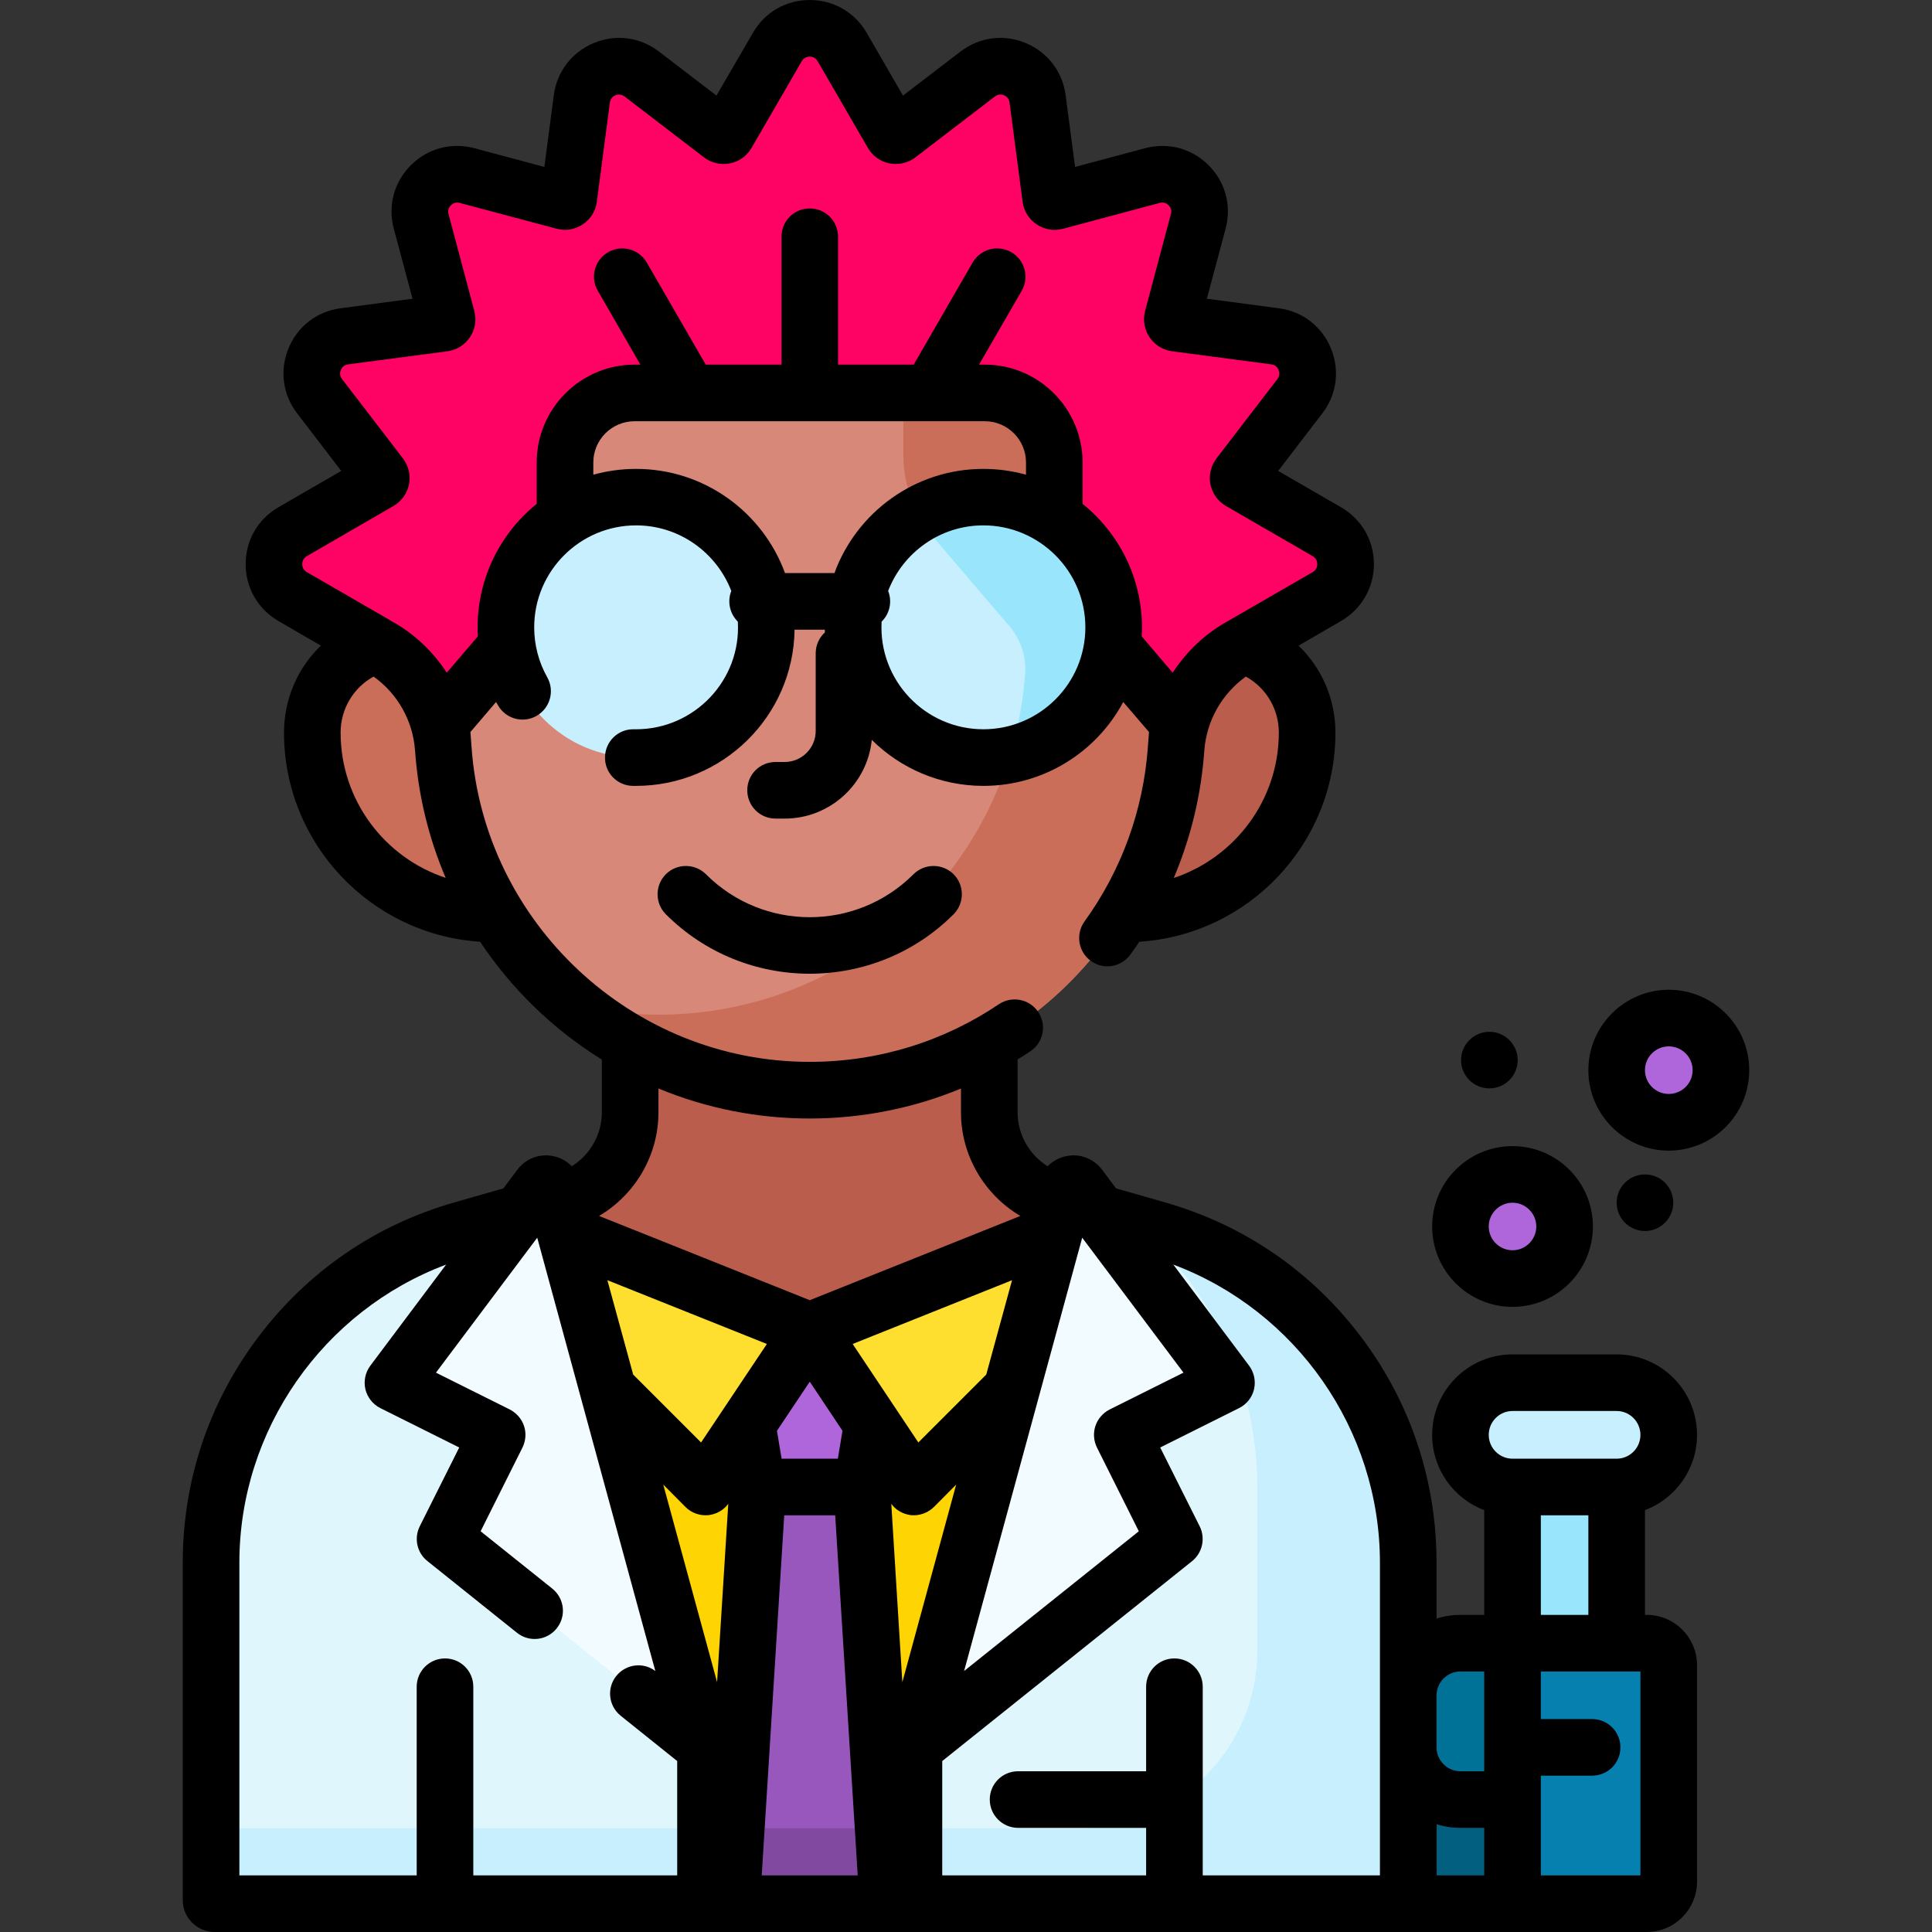<?xml version="1.0" encoding="UTF-8"?>
<svg xmlns="http://www.w3.org/2000/svg" xmlns:xlink="http://www.w3.org/1999/xlink" width="60pt" height="60pt" viewBox="0 0 60 60" version="1.1">
<rect x="0" y="0" width="60" height="60" fill="#333333" stroke="none"/>
<g id="surface1">
<path style=" stroke:none;fill-rule:nonzero;fill:rgb(60%,90.196%,98.824%);fill-opacity:1;" d="M 46.973 44.562 L 50.207 44.562 L 50.207 52.648 L 46.973 52.648 Z M 46.973 44.562 "/>
<path style=" stroke:none;fill-rule:nonzero;fill:rgb(78.431%,93.725%,99.608%);fill-opacity:1;" d="M 51.824 44.562 C 51.824 45.453 51.102 46.18 50.207 46.18 L 46.973 46.18 C 46.078 46.18 45.355 45.453 45.355 44.562 C 45.355 43.668 46.078 42.941 46.973 42.941 L 50.207 42.941 C 51.102 42.941 51.824 43.668 51.824 44.562 Z M 51.824 44.562 "/>
<path style=" stroke:none;fill-rule:nonzero;fill:rgb(73.333%,36.471%,29.804%);fill-opacity:1;" d="M 33.234 38.27 L 32.977 37.355 L 32.98 37.34 L 32.789 37.285 C 31.566 36.938 30.723 35.816 30.723 34.547 L 30.723 31.617 C 29.07 32.547 21.223 32.547 19.57 31.617 L 19.57 34.547 C 19.57 35.816 18.727 36.938 17.504 37.285 L 17.312 37.34 L 17.316 37.355 L 17.059 38.27 L 25.148 42.941 Z M 33.234 38.27 "/>
<path style=" stroke:none;fill-rule:nonzero;fill:rgb(99.608%,83.137%,0.784%);fill-opacity:1;" d="M 17.508 42.941 L 21.91 59.121 L 28.383 59.121 L 32.785 42.941 Z M 17.508 42.941 "/>
<path style=" stroke:none;fill-rule:nonzero;fill:rgb(98.039%,77.647%,0%);fill-opacity:1;" d="M 21.273 56.777 L 21.91 59.121 L 28.383 59.121 L 29.02 56.777 Z M 21.273 56.777 "/>
<path style=" stroke:none;fill-rule:nonzero;fill:rgb(79.216%,43.137%,34.902%);fill-opacity:1;" d="M 14.898 19.883 L 12.566 19.883 C 10.984 19.883 9.699 21.168 9.699 22.75 C 9.699 25.859 12.223 28.383 15.332 28.383 L 15.441 28.383 Z M 14.898 19.883 "/>
<path style=" stroke:none;fill-rule:nonzero;fill:rgb(73.333%,36.471%,29.804%);fill-opacity:1;" d="M 37.727 19.883 L 35.395 19.883 L 34.855 28.383 L 34.961 28.383 C 38.07 28.383 40.594 25.859 40.594 22.75 C 40.594 21.168 39.309 19.883 37.727 19.883 Z M 37.727 19.883 "/>
<path style=" stroke:none;fill-rule:nonzero;fill:rgb(99.608%,1.176%,39.216%);fill-opacity:1;" d="M 41.207 16.516 L 38.516 14.953 C 38.449 14.918 38.43 14.828 38.477 14.77 L 40.367 12.301 C 40.914 11.594 40.484 10.562 39.598 10.445 L 36.516 10.039 C 36.441 10.027 36.391 9.953 36.41 9.883 L 37.215 6.875 C 37.445 6.012 36.656 5.223 35.793 5.453 L 32.785 6.254 C 32.711 6.273 32.637 6.227 32.629 6.148 L 32.223 3.066 C 32.105 2.18 31.074 1.754 30.363 2.297 L 27.898 4.188 C 27.836 4.234 27.75 4.219 27.711 4.152 L 26.152 1.457 C 25.703 0.688 24.59 0.688 24.141 1.457 L 22.582 4.152 C 22.543 4.219 22.457 4.234 22.398 4.188 L 19.93 2.297 C 19.219 1.754 18.188 2.18 18.07 3.066 L 17.664 6.148 C 17.656 6.227 17.582 6.273 17.508 6.254 L 14.5 5.453 C 13.637 5.223 12.848 6.012 13.078 6.875 L 13.883 9.883 C 13.902 9.953 13.852 10.027 13.777 10.039 L 10.695 10.445 C 9.809 10.562 9.383 11.594 9.926 12.301 L 11.816 14.77 C 11.863 14.828 11.844 14.918 11.781 14.953 L 9.086 16.516 C 8.312 16.961 8.312 18.078 9.086 18.523 L 11.902 20.156 C 12.984 20.828 13.676 21.973 13.766 23.242 L 13.766 23.262 L 36.523 23.262 L 36.527 23.242 C 36.617 21.977 37.309 20.828 38.391 20.156 L 41.207 18.523 C 41.98 18.078 41.98 16.961 41.207 16.516 Z M 41.207 16.516 "/>
<path style=" stroke:none;fill-rule:nonzero;fill:rgb(87.451%,96.471%,99.216%);fill-opacity:1;" d="M 17.312 37.34 L 14.359 38.184 C 9.742 39.504 6.555 43.723 6.555 48.527 L 6.555 59.012 C 6.555 59.07 6.605 59.121 6.668 59.121 L 21.91 59.121 L 21.91 54.266 Z M 17.312 37.34 "/>
<path style=" stroke:none;fill-rule:nonzero;fill:rgb(87.451%,96.471%,99.216%);fill-opacity:1;" d="M 35.934 38.184 L 32.98 37.34 L 28.383 54.266 L 28.383 59.121 L 43.625 59.121 C 43.688 59.121 43.738 59.07 43.738 59.012 L 43.738 48.527 C 43.738 43.723 40.555 39.504 35.934 38.184 Z M 35.934 38.184 "/>
<path style=" stroke:none;fill-rule:nonzero;fill:rgb(68.627%,40%,85.49%);fill-opacity:1;" d="M 26.766 46.18 L 23.527 46.18 L 22.719 41.324 L 27.574 41.324 Z M 26.766 46.18 "/>
<path style=" stroke:none;fill-rule:nonzero;fill:rgb(59.608%,34.118%,74.118%);fill-opacity:1;" d="M 26.766 46.18 L 23.527 46.18 L 22.719 59.121 L 27.574 59.121 Z M 26.766 46.18 "/>
<path style=" stroke:none;fill-rule:nonzero;fill:rgb(78.431%,93.725%,99.608%);fill-opacity:1;" d="M 6.555 56.777 L 6.555 59.012 C 6.555 59.07 6.605 59.121 6.668 59.121 L 21.91 59.121 L 21.91 56.777 Z M 6.555 56.777 "/>
<path style=" stroke:none;fill-rule:nonzero;fill:rgb(50.588%,29.02%,62.745%);fill-opacity:1;" d="M 22.867 56.777 L 22.719 59.121 L 27.574 59.121 L 27.426 56.777 Z M 22.867 56.777 "/>
<path style=" stroke:none;fill-rule:nonzero;fill:rgb(78.431%,93.725%,99.608%);fill-opacity:1;" d="M 35.934 38.184 L 35.266 37.992 C 37.609 39.992 39.047 42.957 39.047 46.184 L 39.047 51.258 C 39.047 54.305 36.578 56.777 33.531 56.777 L 28.383 56.777 L 28.383 59.121 L 43.625 59.121 C 43.688 59.121 43.738 59.07 43.738 59.012 L 43.738 48.527 C 43.738 43.723 40.555 39.504 35.934 38.184 Z M 35.934 38.184 "/>
<path style=" stroke:none;fill-rule:nonzero;fill:rgb(99.608%,87.451%,18.824%);fill-opacity:1;" d="M 17.059 38.09 L 25.148 41.324 L 21.91 46.18 L 17.059 41.324 Z M 17.059 38.09 "/>
<path style=" stroke:none;fill-rule:nonzero;fill:rgb(99.608%,87.451%,18.824%);fill-opacity:1;" d="M 33.234 38.09 L 25.148 41.324 L 28.383 46.18 L 33.234 41.324 Z M 33.234 38.09 "/>
<path style=" stroke:none;fill-rule:nonzero;fill:rgb(94.902%,98.431%,100%);fill-opacity:1;" d="M 17.184 36.934 L 21.91 54.266 L 13.82 47.797 L 15.441 44.562 L 12.203 42.941 L 16.77 36.855 C 16.887 36.699 17.133 36.746 17.184 36.934 Z M 17.184 36.934 "/>
<path style=" stroke:none;fill-rule:nonzero;fill:rgb(94.902%,98.431%,100%);fill-opacity:1;" d="M 33.109 36.934 L 28.383 54.266 L 36.473 47.797 L 34.855 44.562 L 38.09 42.941 L 33.523 36.855 C 33.406 36.699 33.16 36.746 33.109 36.934 Z M 33.109 36.934 "/>
<path style=" stroke:none;fill-rule:nonzero;fill:rgb(84.314%,53.333%,47.059%);fill-opacity:1;" d="M 32.742 16.461 L 32.742 14.363 C 32.742 13.172 31.777 12.203 30.586 12.203 L 19.707 12.203 C 18.516 12.203 17.547 13.172 17.547 14.363 L 17.547 16.461 C 17.547 17.414 17.207 18.34 16.586 19.066 L 13.707 22.438 L 13.766 23.262 C 14.195 29.23 19.16 33.855 25.145 33.855 C 31.129 33.855 36.098 29.23 36.523 23.262 L 36.582 22.438 L 33.707 19.066 C 33.086 18.34 32.742 17.414 32.742 16.461 Z M 32.742 16.461 "/>
<path style=" stroke:none;fill-rule:nonzero;fill:rgb(79.216%,43.137%,34.902%);fill-opacity:1;" d="M 33.707 19.066 C 33.086 18.34 32.742 17.414 32.742 16.461 L 32.742 14.363 C 32.742 13.172 31.777 12.203 30.586 12.203 L 28.055 12.203 L 28.055 14.117 C 28.055 15.07 28.398 15.996 29.02 16.723 L 31.359 19.461 C 31.703 19.867 31.875 20.391 31.836 20.918 C 31.41 26.887 26.441 31.512 20.457 31.512 C 19.559 31.512 18.684 31.41 17.84 31.211 C 19.824 32.867 22.375 33.855 25.145 33.855 C 31.129 33.855 36.098 29.23 36.523 23.262 L 36.582 22.438 Z M 33.707 19.066 "/>
<path style=" stroke:none;fill-rule:nonzero;fill:rgb(78.431%,93.725%,99.608%);fill-opacity:1;" d="M 23.797 19.484 C 23.797 21.719 21.988 23.527 19.754 23.527 C 17.52 23.527 15.711 21.719 15.711 19.484 C 15.711 17.25 17.52 15.438 19.754 15.438 C 21.988 15.438 23.797 17.25 23.797 19.484 Z M 23.797 19.484 "/>
<path style=" stroke:none;fill-rule:nonzero;fill:rgb(78.431%,93.725%,99.608%);fill-opacity:1;" d="M 34.586 19.484 C 34.586 21.719 32.773 23.527 30.539 23.527 C 28.305 23.527 26.496 21.719 26.496 19.484 C 26.496 17.25 28.305 15.438 30.539 15.438 C 32.773 15.438 34.586 17.25 34.586 19.484 Z M 34.586 19.484 "/>
<path style=" stroke:none;fill-rule:nonzero;fill:rgb(60%,90.196%,98.824%);fill-opacity:1;" d="M 30.539 15.438 C 29.801 15.438 29.109 15.637 28.516 15.98 C 28.652 16.246 28.82 16.492 29.02 16.723 L 31.359 19.461 C 31.703 19.867 31.875 20.391 31.836 20.918 C 31.773 21.793 31.613 22.637 31.367 23.445 C 33.203 23.062 34.586 21.434 34.586 19.484 C 34.586 17.25 32.773 15.438 30.539 15.438 Z M 30.539 15.438 "/>
<path style=" stroke:none;fill-rule:nonzero;fill:rgb(0.784%,37.255%,50.196%);fill-opacity:1;" d="M 47.828 59.121 L 43.738 59.121 L 43.738 52.648 L 46.973 52.648 Z M 47.828 59.121 "/>
<path style=" stroke:none;fill-rule:nonzero;fill:rgb(2.353%,50.588%,68.627%);fill-opacity:1;" d="M 51.141 59.121 L 47.66 59.121 C 47.281 59.121 46.973 58.812 46.973 58.434 L 46.973 51.719 C 46.973 51.34 47.281 51.031 47.66 51.031 L 51.141 51.031 C 51.52 51.031 51.824 51.34 51.824 51.719 L 51.824 58.434 C 51.824 58.812 51.52 59.121 51.141 59.121 Z M 51.141 59.121 "/>
<path style=" stroke:none;fill-rule:nonzero;fill:rgb(0.392%,44.706%,59.216%);fill-opacity:1;" d="M 46.973 55.887 L 45.355 55.887 C 44.461 55.887 43.734 55.16 43.734 54.266 L 43.734 52.648 C 43.734 51.758 44.461 51.031 45.355 51.031 L 46.379 51.031 C 46.707 51.031 46.973 51.297 46.973 51.625 Z M 46.973 55.887 "/>
<path style=" stroke:none;fill-rule:nonzero;fill:rgb(68.627%,40%,85.49%);fill-opacity:1;" d="M 48.59 38.09 C 48.59 38.984 47.867 39.707 46.973 39.707 C 46.078 39.707 45.355 38.984 45.355 38.09 C 45.355 37.195 46.078 36.473 46.973 36.473 C 47.867 36.473 48.59 37.195 48.59 38.09 Z M 48.59 38.09 "/>
<path style=" stroke:none;fill-rule:nonzero;fill:rgb(68.627%,40%,85.49%);fill-opacity:1;" d="M 53.445 33.234 C 53.445 34.129 52.719 34.855 51.824 34.855 C 50.934 34.855 50.207 34.129 50.207 33.234 C 50.207 32.344 50.934 31.617 51.824 31.617 C 52.719 31.617 53.445 32.344 53.445 33.234 Z M 53.445 33.234 "/>
<path style=" stroke:none;fill-rule:nonzero;fill:rgb(0%,0%,0%);fill-opacity:1;" d="M 28.371 27.148 C 26.594 28.93 23.699 28.93 21.922 27.148 C 21.578 26.809 21.023 26.809 20.68 27.148 C 20.336 27.492 20.336 28.051 20.68 28.395 C 23.141 30.855 27.152 30.855 29.613 28.395 C 29.957 28.051 29.957 27.492 29.613 27.148 C 29.27 26.809 28.715 26.809 28.371 27.148 Z M 28.371 27.148 "/>
<path style=" stroke:none;fill-rule:nonzero;fill:rgb(0%,0%,0%);fill-opacity:1;" d="M 52.703 44.562 C 52.703 43.184 51.586 42.062 50.207 42.062 L 46.973 42.062 C 45.594 42.062 44.477 43.184 44.477 44.562 C 44.477 45.629 45.148 46.543 46.094 46.898 L 46.094 50.152 L 45.355 50.152 C 45.098 50.152 44.848 50.191 44.613 50.266 L 44.613 48.527 C 44.613 45.977 43.805 43.555 42.27 41.52 C 40.734 39.484 38.629 38.039 36.176 37.34 L 34.66 36.906 L 34.227 36.328 C 33.969 35.984 33.547 35.82 33.129 35.902 C 32.895 35.945 32.691 36.059 32.535 36.219 C 31.969 35.867 31.602 35.234 31.602 34.547 L 31.602 32.902 C 31.738 32.82 31.871 32.734 32.004 32.645 C 32.406 32.375 32.512 31.828 32.242 31.426 C 31.969 31.023 31.422 30.918 31.02 31.188 C 29.328 32.328 27.305 32.977 25.145 32.977 C 19.613 32.977 15.023 28.637 14.645 23.203 C 14.645 23.199 14.645 23.219 14.609 22.734 L 15.406 21.801 C 15.426 21.832 15.445 21.867 15.465 21.902 C 15.703 22.324 16.238 22.473 16.66 22.234 C 17.082 21.996 17.234 21.461 16.996 21.035 C 16.73 20.566 16.59 20.027 16.59 19.484 C 16.59 17.738 18.008 16.316 19.754 16.316 C 21.102 16.316 22.254 17.164 22.711 18.352 C 22.582 18.68 22.66 19.055 22.914 19.305 C 23.02 21.129 21.559 22.648 19.754 22.648 C 19.715 22.648 19.688 22.648 19.664 22.648 C 19.188 22.648 18.797 23.031 18.789 23.512 C 18.777 23.996 19.164 24.398 19.648 24.406 C 19.684 24.406 19.719 24.406 19.754 24.406 C 22.445 24.406 24.641 22.238 24.676 19.555 L 25.617 19.555 C 25.617 19.582 25.617 19.613 25.617 19.641 C 25.441 19.801 25.332 20.035 25.332 20.293 L 25.332 22.703 C 25.332 23.234 24.898 23.664 24.371 23.664 L 24.086 23.664 C 23.598 23.664 23.207 24.055 23.207 24.543 C 23.207 25.027 23.598 25.422 24.086 25.422 L 24.371 25.422 C 25.777 25.422 26.938 24.348 27.074 22.977 C 27.965 23.859 29.191 24.406 30.539 24.406 C 32.418 24.406 34.055 23.352 34.883 21.801 L 35.684 22.734 C 35.641 23.293 35.648 23.176 35.648 23.203 C 35.508 25.16 34.828 27.031 33.68 28.617 C 33.398 29.008 33.484 29.559 33.879 29.844 C 34.273 30.129 34.82 30.039 35.105 29.645 C 35.199 29.516 35.293 29.383 35.383 29.246 C 38.777 29.031 41.473 26.199 41.473 22.75 C 41.473 21.703 41.043 20.738 40.328 20.051 L 41.648 19.285 C 42.285 18.914 42.668 18.254 42.668 17.52 C 42.668 16.781 42.285 16.125 41.648 15.754 L 39.695 14.625 L 41.066 12.836 C 41.516 12.254 41.613 11.496 41.332 10.816 C 41.051 10.133 40.445 9.668 39.715 9.574 L 37.48 9.277 L 38.062 7.102 C 38.254 6.387 38.055 5.652 37.535 5.133 C 37.016 4.609 36.277 4.414 35.566 4.602 L 33.387 5.184 L 33.094 2.953 C 32.996 2.223 32.531 1.617 31.852 1.336 C 31.172 1.051 30.414 1.152 29.828 1.602 L 28.043 2.969 L 26.914 1.016 C 26.543 0.379 25.883 0 25.148 0 C 24.41 0 23.75 0.379 23.383 1.02 L 22.25 2.969 L 20.465 1.602 C 19.879 1.152 19.125 1.051 18.441 1.336 C 17.762 1.617 17.297 2.223 17.199 2.953 L 16.906 5.184 L 14.727 4.602 C 14.016 4.414 13.281 4.609 12.758 5.133 C 12.238 5.652 12.039 6.387 12.23 7.102 L 12.812 9.277 L 10.578 9.574 C 9.848 9.668 9.242 10.133 8.961 10.816 C 8.68 11.496 8.777 12.25 9.227 12.836 L 10.598 14.625 L 8.645 15.754 C 8.008 16.125 7.629 16.781 7.629 17.52 C 7.629 18.254 8.008 18.914 8.645 19.285 L 9.965 20.051 C 9.25 20.738 8.82 21.703 8.82 22.75 C 8.82 26.199 11.516 29.027 14.91 29.246 C 15.871 30.691 17.156 31.957 18.691 32.906 L 18.691 34.547 C 18.691 35.234 18.324 35.867 17.758 36.219 C 17.602 36.059 17.398 35.945 17.168 35.902 C 16.746 35.82 16.324 35.984 16.066 36.328 L 15.633 36.906 L 14.117 37.34 C 11.664 38.039 9.559 39.484 8.023 41.52 C 6.488 43.555 5.676 45.977 5.676 48.527 L 5.676 59.012 C 5.676 59.555 6.121 60 6.668 60 C 7.43 60 18.77 60 51.141 60 C 52.004 60 52.703 59.297 52.703 58.434 L 52.703 51.719 C 52.703 50.855 52.004 50.152 51.141 50.152 L 51.086 50.152 L 51.086 46.898 C 52.031 46.543 52.703 45.629 52.703 44.559 Z M 19.754 14.562 C 19.293 14.562 18.852 14.625 18.426 14.742 L 18.426 14.363 C 18.426 13.656 19 13.082 19.707 13.082 C 19.859 13.082 24.141 13.082 28.883 13.082 C 29.23 13.082 28.004 13.082 30.586 13.082 C 31.289 13.082 31.863 13.656 31.863 14.363 L 31.863 14.742 C 31.441 14.625 31 14.562 30.539 14.562 C 28.418 14.562 26.605 15.91 25.914 17.797 L 24.379 17.797 C 23.688 15.91 21.875 14.562 19.754 14.562 Z M 30.539 22.648 C 28.73 22.648 27.277 21.125 27.379 19.305 C 27.637 19.055 27.711 18.676 27.582 18.352 C 28.039 17.164 29.191 16.316 30.539 16.316 C 32.285 16.316 33.707 17.738 33.707 19.484 C 33.707 21.23 32.285 22.648 30.539 22.648 Z M 36.453 27.266 C 36.984 26.008 37.305 24.684 37.402 23.297 C 37.473 22.383 37.945 21.547 38.691 21.012 C 39.316 21.355 39.715 22.016 39.715 22.75 C 39.715 24.852 38.344 26.637 36.453 27.266 Z M 9.387 17.52 C 9.387 17.457 9.402 17.348 9.527 17.273 L 12.219 15.715 C 12.469 15.57 12.645 15.324 12.703 15.043 C 12.758 14.758 12.688 14.465 12.512 14.234 L 10.621 11.77 C 10.535 11.656 10.562 11.543 10.586 11.488 C 10.609 11.43 10.668 11.336 10.809 11.316 L 13.891 10.91 C 14.18 10.871 14.434 10.715 14.594 10.473 C 14.758 10.234 14.805 9.934 14.73 9.656 L 13.93 6.648 C 13.891 6.512 13.961 6.418 14.004 6.375 C 14.043 6.332 14.137 6.266 14.273 6.301 L 17.281 7.102 C 17.562 7.18 17.859 7.129 18.098 6.969 C 18.34 6.809 18.5 6.551 18.535 6.266 L 18.941 3.184 C 18.961 3.043 19.059 2.98 19.113 2.957 C 19.172 2.934 19.281 2.91 19.395 2.996 L 21.863 4.887 C 22.09 5.062 22.383 5.129 22.668 5.074 C 22.953 5.02 23.195 4.844 23.34 4.594 L 24.902 1.898 C 24.973 1.777 25.086 1.758 25.148 1.758 C 25.207 1.758 25.32 1.777 25.391 1.898 L 26.953 4.594 C 27.098 4.844 27.344 5.02 27.625 5.074 C 27.91 5.129 28.203 5.062 28.43 4.887 L 30.898 2.996 C 31.012 2.91 31.121 2.934 31.18 2.957 C 31.234 2.98 31.332 3.043 31.352 3.184 L 31.758 6.266 C 31.793 6.551 31.953 6.809 32.195 6.969 C 32.434 7.129 32.73 7.18 33.012 7.105 L 36.02 6.301 C 36.156 6.266 36.25 6.332 36.293 6.375 C 36.336 6.418 36.402 6.512 36.363 6.648 L 35.562 9.656 C 35.488 9.934 35.539 10.234 35.699 10.473 C 35.859 10.715 36.117 10.871 36.402 10.91 L 39.484 11.316 C 39.625 11.336 39.684 11.43 39.707 11.488 C 39.73 11.543 39.758 11.656 39.672 11.77 L 37.781 14.234 C 37.605 14.465 37.535 14.758 37.59 15.043 C 37.648 15.324 37.824 15.57 38.074 15.715 L 40.77 17.273 C 40.891 17.348 40.91 17.457 40.91 17.52 C 40.91 17.582 40.891 17.691 40.77 17.766 L 37.949 19.395 C 37.941 19.402 37.934 19.406 37.926 19.41 C 37.312 19.789 36.801 20.301 36.418 20.891 L 35.457 19.762 C 35.547 18.133 34.836 16.625 33.621 15.648 L 33.621 14.363 C 33.621 12.688 32.258 11.324 30.586 11.324 L 30.406 11.324 L 31.73 9.031 C 31.973 8.613 31.828 8.074 31.406 7.832 C 30.988 7.59 30.449 7.734 30.207 8.152 L 28.375 11.324 L 26.027 11.324 L 26.027 7.352 C 26.027 6.863 25.633 6.473 25.148 6.473 C 24.66 6.473 24.27 6.863 24.27 7.352 L 24.27 11.324 L 21.918 11.324 L 20.086 8.152 C 19.844 7.734 19.305 7.59 18.887 7.832 C 18.465 8.074 18.32 8.613 18.566 9.031 L 19.887 11.324 L 19.707 11.324 C 18.031 11.324 16.668 12.688 16.668 14.363 L 16.668 15.648 C 15.43 16.648 14.75 18.172 14.84 19.762 L 13.875 20.891 C 13.492 20.301 12.98 19.789 12.367 19.41 C 12.352 19.398 12.348 19.398 12.121 19.27 C 12.117 19.266 12.113 19.262 12.109 19.258 L 9.527 17.766 C 9.402 17.691 9.387 17.582 9.387 17.52 Z M 10.578 22.75 C 10.578 22.016 10.977 21.355 11.602 21.012 C 12.344 21.539 12.82 22.379 12.887 23.289 L 12.891 23.324 C 12.988 24.695 13.312 26.023 13.84 27.262 C 11.945 26.637 10.578 24.852 10.578 22.75 Z M 46.973 43.82 L 50.207 43.82 C 50.613 43.82 50.945 44.152 50.945 44.562 C 50.945 44.969 50.613 45.301 50.207 45.301 L 46.973 45.301 C 46.566 45.301 46.234 44.969 46.234 44.562 C 46.234 44.152 46.566 43.82 46.973 43.82 Z M 44.617 56.652 C 44.848 56.727 45.098 56.766 45.355 56.766 L 46.094 56.766 L 46.094 58.242 L 44.617 58.242 Z M 45.355 51.91 L 46.094 51.91 L 46.094 55.008 L 45.355 55.008 C 44.945 55.008 44.613 54.676 44.613 54.266 L 44.613 52.648 C 44.617 52.242 44.945 51.91 45.355 51.91 Z M 34.066 44.953 L 35.367 47.555 L 29.941 51.895 C 30.023 51.586 33.582 38.543 33.609 38.438 L 36.754 42.629 L 34.461 43.773 C 34.254 43.879 34.094 44.062 34.02 44.281 C 33.945 44.504 33.965 44.746 34.066 44.953 Z M 25.148 42.91 L 26.164 44.434 L 26.02 45.301 L 24.273 45.301 L 24.129 44.434 Z M 30.629 42.688 L 28.52 44.797 L 26.48 41.738 L 31.43 39.758 Z M 21.773 44.797 L 19.664 42.688 L 18.863 39.758 L 23.816 41.738 Z M 21.289 46.801 C 21.48 46.992 21.742 47.078 21.996 47.055 C 22.246 47.027 22.469 46.902 22.617 46.703 L 22.27 52.242 L 20.598 46.105 Z M 23.656 58.242 L 24.355 47.059 L 25.938 47.059 L 26.637 58.242 Z M 28.023 52.242 L 27.68 46.703 C 27.824 46.902 28.051 47.027 28.297 47.055 C 28.551 47.078 28.812 46.988 29.004 46.801 L 29.695 46.105 Z M 20.449 34.547 L 20.449 33.805 C 23.477 35.059 26.879 35.035 29.844 33.805 L 29.844 34.547 C 29.844 35.883 30.57 37.102 31.688 37.762 L 25.148 40.379 L 18.605 37.762 C 19.723 37.102 20.449 35.883 20.449 34.547 Z M 7.434 48.527 C 7.434 44.402 10.039 40.703 13.855 39.273 L 11.5 42.414 C 11.344 42.625 11.289 42.891 11.348 43.145 C 11.41 43.398 11.578 43.613 11.812 43.73 L 14.262 44.953 L 13.035 47.402 C 12.852 47.773 12.949 48.223 13.273 48.48 L 16.055 50.707 C 16.434 51.012 16.988 50.949 17.289 50.57 C 17.594 50.191 17.531 49.641 17.152 49.336 L 14.926 47.555 L 16.227 44.953 C 16.328 44.746 16.348 44.504 16.273 44.281 C 16.199 44.062 16.039 43.879 15.832 43.773 L 13.539 42.629 L 16.684 38.438 C 17.227 40.426 20.141 51.113 20.352 51.895 C 19.977 51.609 19.438 51.676 19.137 52.051 C 18.836 52.43 18.898 52.98 19.277 53.285 L 21.031 54.691 L 21.031 58.242 L 14.699 58.242 L 14.699 52.383 C 14.699 51.898 14.309 51.504 13.82 51.504 C 13.336 51.504 12.941 51.898 12.941 52.383 L 12.941 58.242 L 7.434 58.242 Z M 29.262 54.691 L 37.02 48.484 C 37.344 48.223 37.441 47.773 37.258 47.402 L 36.031 44.953 L 38.48 43.73 C 38.715 43.613 38.887 43.398 38.945 43.145 C 39.004 42.891 38.949 42.625 38.793 42.414 L 36.438 39.273 C 40.254 40.703 42.855 44.402 42.855 48.527 L 42.855 58.242 L 37.352 58.242 L 37.352 52.383 C 37.352 51.898 36.957 51.504 36.473 51.504 C 35.984 51.504 35.594 51.898 35.594 52.383 L 35.594 55.008 L 31.617 55.008 C 31.133 55.008 30.738 55.398 30.738 55.887 C 30.738 56.371 31.133 56.766 31.617 56.766 L 35.594 56.766 L 35.594 58.242 L 29.262 58.242 Z M 50.945 58.242 L 47.852 58.242 L 47.852 55.145 L 49.445 55.145 C 49.93 55.145 50.324 54.754 50.324 54.266 C 50.324 53.781 49.93 53.387 49.445 53.387 L 47.852 53.387 L 47.852 51.91 L 50.945 51.91 Z M 47.852 50.152 L 47.852 47.059 L 49.328 47.059 L 49.328 50.152 Z M 47.852 50.152 "/>
<path style=" stroke:none;fill-rule:nonzero;fill:rgb(0%,0%,0%);fill-opacity:1;" d="M 46.973 40.586 C 48.348 40.586 49.469 39.465 49.469 38.09 C 49.469 36.711 48.348 35.594 46.973 35.594 C 45.594 35.594 44.477 36.711 44.477 38.09 C 44.477 39.465 45.594 40.586 46.973 40.586 Z M 46.973 37.352 C 47.379 37.352 47.711 37.684 47.711 38.09 C 47.711 38.496 47.379 38.828 46.973 38.828 C 46.566 38.828 46.234 38.496 46.234 38.09 C 46.234 37.684 46.566 37.352 46.973 37.352 Z M 46.973 37.352 "/>
<path style=" stroke:none;fill-rule:nonzero;fill:rgb(0%,0%,0%);fill-opacity:1;" d="M 51.824 30.738 C 50.449 30.738 49.328 31.859 49.328 33.234 C 49.328 34.613 50.449 35.734 51.824 35.734 C 53.203 35.734 54.324 34.613 54.324 33.234 C 54.324 31.859 53.203 30.738 51.824 30.738 Z M 51.824 33.973 C 51.418 33.973 51.086 33.645 51.086 33.234 C 51.086 32.828 51.418 32.496 51.824 32.496 C 52.234 32.496 52.566 32.828 52.566 33.234 C 52.566 33.645 52.234 33.973 51.824 33.973 Z M 51.824 33.973 "/>
<path style=" stroke:none;fill-rule:nonzero;fill:rgb(0%,0%,0%);fill-opacity:1;" d="M 47.133 32.922 C 47.133 33.41 46.738 33.801 46.254 33.801 C 45.77 33.801 45.375 33.41 45.375 32.922 C 45.375 32.438 45.77 32.043 46.254 32.043 C 46.738 32.043 47.133 32.438 47.133 32.922 Z M 47.133 32.922 "/>
<path style=" stroke:none;fill-rule:nonzero;fill:rgb(0%,0%,0%);fill-opacity:1;" d="M 51.965 37.352 C 51.965 37.836 51.57 38.23 51.086 38.23 C 50.602 38.23 50.207 37.836 50.207 37.352 C 50.207 36.863 50.602 36.473 51.086 36.473 C 51.57 36.473 51.965 36.863 51.965 37.352 Z M 51.965 37.352 "/>
</g>
</svg>
